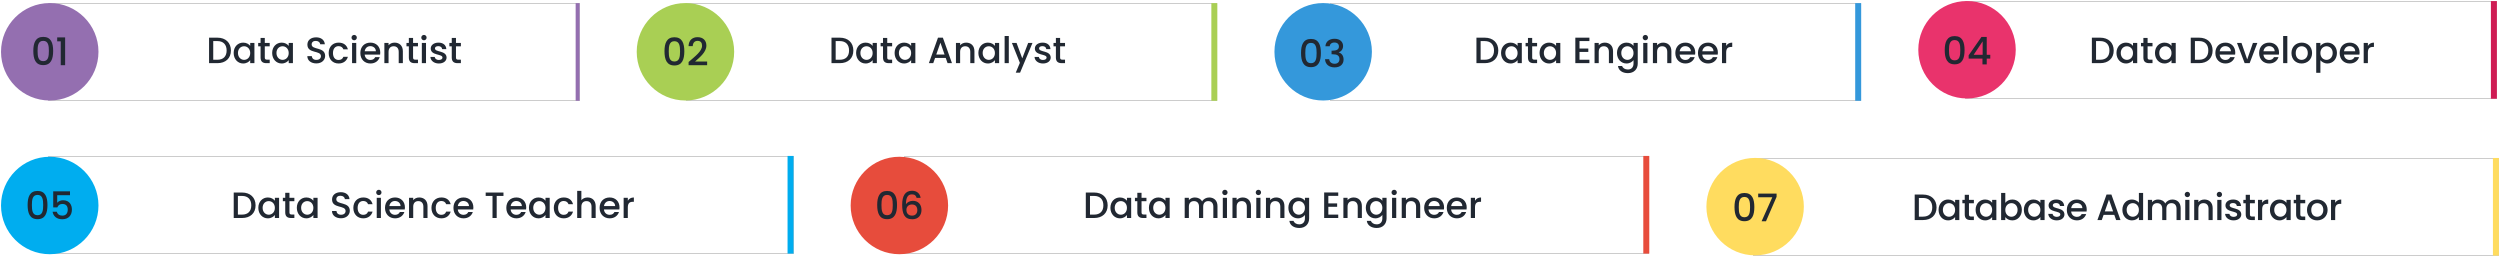 <svg width="1227" height="126" viewBox="0 0 1227 126" fill="none" xmlns="http://www.w3.org/2000/svg">
<g filter="url(#filter0_d_925_6297)">
<rect x="24" y="2" width="260" height="47" fill="white" shape-rendering="crispEdges"/>
<rect x="23.766" y="1.766" width="260.468" height="47.468" stroke="black" stroke-opacity="0.2" stroke-width="0.468" shape-rendering="crispEdges"/>
</g>
<path d="M106.691 18.49H102.605V31H106.691C110.705 31 113.333 28.642 113.333 24.79C113.333 20.92 110.705 18.49 106.691 18.49ZM104.657 29.326V20.164H106.691C109.643 20.164 111.227 21.928 111.227 24.79C111.227 27.634 109.643 29.326 106.691 29.326H104.657ZM114.683 25.996C114.683 29.056 116.753 31.162 119.327 31.162C120.983 31.162 122.171 30.37 122.801 29.524V31H124.871V21.082H122.801V22.522C122.189 21.712 121.037 20.92 119.363 20.92C116.753 20.92 114.683 22.936 114.683 25.996ZM122.801 26.032C122.801 28.174 121.343 29.38 119.795 29.38C118.265 29.38 116.789 28.138 116.789 25.996C116.789 23.854 118.265 22.702 119.795 22.702C121.343 22.702 122.801 23.908 122.801 26.032ZM127.89 28.246C127.89 30.262 128.988 31 130.752 31H132.372V29.29H131.112C130.248 29.29 129.96 28.984 129.96 28.246V22.756H132.372V21.082H129.96V18.616H127.89V21.082H126.72V22.756H127.89V28.246ZM133.579 25.996C133.579 29.056 135.649 31.162 138.223 31.162C139.879 31.162 141.067 30.37 141.697 29.524V31H143.767V21.082H141.697V22.522C141.085 21.712 139.933 20.92 138.259 20.92C135.649 20.92 133.579 22.936 133.579 25.996ZM141.697 26.032C141.697 28.174 140.239 29.38 138.691 29.38C137.161 29.38 135.685 28.138 135.685 25.996C135.685 23.854 137.161 22.702 138.691 22.702C140.239 22.702 141.697 23.908 141.697 26.032ZM159.58 27.454C159.58 22.882 152.956 24.646 152.956 21.82C152.956 20.614 153.874 20.038 155.062 20.074C156.358 20.11 157.096 20.884 157.168 21.73H159.436C159.256 19.588 157.564 18.328 155.17 18.328C152.614 18.328 150.868 19.696 150.868 21.892C150.868 26.5 157.51 24.538 157.51 27.562C157.51 28.624 156.7 29.398 155.26 29.398C153.838 29.398 153.118 28.57 153.028 27.544H150.832C150.832 29.758 152.758 31.126 155.26 31.126C158.05 31.126 159.58 29.326 159.58 27.454ZM161.317 26.032C161.317 29.146 163.333 31.162 166.177 31.162C168.607 31.162 170.191 29.812 170.749 27.868H168.535C168.157 28.894 167.401 29.434 166.177 29.434C164.521 29.434 163.423 28.21 163.423 26.032C163.423 23.872 164.521 22.648 166.177 22.648C167.401 22.648 168.193 23.26 168.535 24.214H170.749C170.191 22.126 168.607 20.92 166.177 20.92C163.333 20.92 161.317 22.936 161.317 26.032ZM172.794 31H174.846V21.082H172.794V31ZM173.838 19.768C174.558 19.768 175.134 19.192 175.134 18.454C175.134 17.716 174.558 17.14 173.838 17.14C173.1 17.14 172.524 17.716 172.524 18.454C172.524 19.192 173.1 19.768 173.838 19.768ZM181.716 22.648C183.246 22.648 184.452 23.62 184.488 25.15H178.998C179.214 23.584 180.33 22.648 181.716 22.648ZM186.36 28.048H184.146C183.768 28.822 183.066 29.434 181.806 29.434C180.294 29.434 179.124 28.444 178.98 26.806H186.558C186.612 26.464 186.63 26.14 186.63 25.798C186.63 22.882 184.632 20.92 181.806 20.92C178.872 20.92 176.856 22.918 176.856 26.032C176.856 29.146 178.962 31.162 181.806 31.162C184.236 31.162 185.802 29.776 186.36 28.048ZM195.688 31H197.722V25.15C197.722 22.378 195.976 20.92 193.654 20.92C192.466 20.92 191.368 21.406 190.702 22.216V21.082H188.65V31H190.702V25.456C190.702 23.638 191.692 22.702 193.204 22.702C194.698 22.702 195.688 23.638 195.688 25.456V31ZM200.663 28.246C200.663 30.262 201.761 31 203.525 31H205.145V29.29H203.885C203.021 29.29 202.733 28.984 202.733 28.246V22.756H205.145V21.082H202.733V18.616H200.663V21.082H199.493V22.756H200.663V28.246ZM207.037 31H209.089V21.082H207.037V31ZM208.081 19.768C208.801 19.768 209.377 19.192 209.377 18.454C209.377 17.716 208.801 17.14 208.081 17.14C207.343 17.14 206.767 17.716 206.767 18.454C206.767 19.192 207.343 19.768 208.081 19.768ZM219.181 28.228C219.073 24.646 213.475 25.762 213.475 23.764C213.475 23.098 214.051 22.648 215.149 22.648C216.265 22.648 216.931 23.242 217.003 24.106H219.055C218.947 22.126 217.471 20.92 215.221 20.92C212.881 20.92 211.405 22.198 211.405 23.782C211.405 27.418 217.165 26.302 217.165 28.246C217.165 28.93 216.535 29.434 215.347 29.434C214.213 29.434 213.439 28.768 213.367 27.958H211.243C211.333 29.758 213.007 31.162 215.383 31.162C217.723 31.162 219.181 29.902 219.181 28.228ZM221.722 28.246C221.722 30.262 222.82 31 224.584 31H226.204V29.29H224.944C224.08 29.29 223.792 28.984 223.792 28.246V22.756H226.204V21.082H223.792V18.616H221.722V21.082H220.552V22.756H221.722V28.246Z" fill="#212832"/>
<path d="M284 2H283V49H284V2Z" fill="#946FB0" stroke="#946FB0" stroke-width="0.937"/>
<circle cx="24.415" cy="25.415" r="23.415" fill="#946FB0" stroke="#946FB0"/>
<path d="M16.349 24.994C16.349 28.965 17.398 31.962 21.22 31.962C25.041 31.962 26.09 28.965 26.09 24.994C26.09 21.098 25.041 18.101 21.22 18.101C17.398 18.101 16.349 21.098 16.349 24.994ZM23.992 24.994C23.992 27.673 23.711 30.014 21.22 30.014C18.728 30.014 18.447 27.673 18.447 24.994C18.447 22.447 18.728 20.049 21.22 20.049C23.711 20.049 23.992 22.447 23.992 24.994ZM29.811 32H31.965V18.344H28.069V20.293H29.811V32Z" fill="#212832"/>
<g filter="url(#filter1_d_925_6297)">
<rect x="965" y="1" width="260" height="47" fill="white" shape-rendering="crispEdges"/>
<rect x="964.766" y="0.766" width="260.468" height="47.468" stroke="black" stroke-opacity="0.2" stroke-width="0.468" shape-rendering="crispEdges"/>
</g>
<path d="M1030.77 18.49H1026.69V31H1030.77C1034.79 31 1037.41 28.642 1037.41 24.79C1037.41 20.92 1034.79 18.49 1030.77 18.49ZM1028.74 29.326V20.164H1030.77C1033.72 20.164 1035.31 21.928 1035.31 24.79C1035.31 27.634 1033.72 29.326 1030.77 29.326H1028.74ZM1038.76 25.996C1038.76 29.056 1040.83 31.162 1043.41 31.162C1045.06 31.162 1046.25 30.37 1046.88 29.524V31H1048.95V21.082H1046.88V22.522C1046.27 21.712 1045.12 20.92 1043.44 20.92C1040.83 20.92 1038.76 22.936 1038.76 25.996ZM1046.88 26.032C1046.88 28.174 1045.42 29.38 1043.88 29.38C1042.35 29.38 1040.87 28.138 1040.87 25.996C1040.87 23.854 1042.35 22.702 1043.88 22.702C1045.42 22.702 1046.88 23.908 1046.88 26.032ZM1051.97 28.246C1051.97 30.262 1053.07 31 1054.83 31H1056.45V29.29H1055.19C1054.33 29.29 1054.04 28.984 1054.04 28.246V22.756H1056.45V21.082H1054.04V18.616H1051.97V21.082H1050.8V22.756H1051.97V28.246ZM1057.66 25.996C1057.66 29.056 1059.73 31.162 1062.31 31.162C1063.96 31.162 1065.15 30.37 1065.78 29.524V31H1067.85V21.082H1065.78V22.522C1065.17 21.712 1064.02 20.92 1062.34 20.92C1059.73 20.92 1057.66 22.936 1057.66 25.996ZM1065.78 26.032C1065.78 28.174 1064.32 29.38 1062.77 29.38C1061.24 29.38 1059.77 28.138 1059.77 25.996C1059.77 23.854 1061.24 22.702 1062.77 22.702C1064.32 22.702 1065.78 23.908 1065.78 26.032ZM1079.31 18.49H1075.22V31H1079.31C1083.32 31 1085.95 28.642 1085.95 24.79C1085.95 20.92 1083.32 18.49 1079.31 18.49ZM1077.27 29.326V20.164H1079.31C1082.26 20.164 1083.84 21.928 1083.84 24.79C1083.84 27.634 1082.26 29.326 1079.31 29.326H1077.27ZM1092.16 22.648C1093.69 22.648 1094.89 23.62 1094.93 25.15H1089.44C1089.66 23.584 1090.77 22.648 1092.16 22.648ZM1096.8 28.048H1094.59C1094.21 28.822 1093.51 29.434 1092.25 29.434C1090.74 29.434 1089.57 28.444 1089.42 26.806H1097C1097.05 26.464 1097.07 26.14 1097.07 25.798C1097.07 22.882 1095.07 20.92 1092.25 20.92C1089.31 20.92 1087.3 22.918 1087.3 26.032C1087.3 29.146 1089.4 31.162 1092.25 31.162C1094.68 31.162 1096.24 29.776 1096.8 28.048ZM1097.92 21.082L1101.68 31H1104.13L1107.91 21.082H1105.73L1102.93 29.164L1100.12 21.082H1097.92ZM1113.64 22.648C1115.17 22.648 1116.37 23.62 1116.41 25.15H1110.92C1111.14 23.584 1112.25 22.648 1113.64 22.648ZM1118.28 28.048H1116.07C1115.69 28.822 1114.99 29.434 1113.73 29.434C1112.22 29.434 1111.05 28.444 1110.9 26.806H1118.48C1118.53 26.464 1118.55 26.14 1118.55 25.798C1118.55 22.882 1116.55 20.92 1113.73 20.92C1110.79 20.92 1108.78 22.918 1108.78 26.032C1108.78 29.146 1110.88 31.162 1113.73 31.162C1116.16 31.162 1117.72 29.776 1118.28 28.048ZM1120.57 31H1122.62V17.68H1120.57V31ZM1134.77 26.032C1134.77 22.918 1132.54 20.92 1129.71 20.92C1126.88 20.92 1124.65 22.918 1124.65 26.032C1124.65 29.146 1126.79 31.162 1129.62 31.162C1132.46 31.162 1134.77 29.146 1134.77 26.032ZM1126.74 26.032C1126.74 23.782 1128.13 22.702 1129.67 22.702C1131.2 22.702 1132.66 23.782 1132.66 26.032C1132.66 28.282 1131.15 29.38 1129.62 29.38C1128.07 29.38 1126.74 28.282 1126.74 26.032ZM1138.85 22.54V21.082H1136.8V35.716H1138.85V29.56C1139.5 30.334 1140.67 31.162 1142.3 31.162C1144.91 31.162 1146.97 29.056 1146.97 25.996C1146.97 22.936 1144.91 20.92 1142.3 20.92C1140.68 20.92 1139.48 21.712 1138.85 22.54ZM1144.88 25.996C1144.88 28.138 1143.4 29.38 1141.85 29.38C1140.32 29.38 1138.85 28.174 1138.85 26.032C1138.85 23.908 1140.32 22.702 1141.85 22.702C1143.4 22.702 1144.88 23.854 1144.88 25.996ZM1153.17 22.648C1154.7 22.648 1155.91 23.62 1155.94 25.15H1150.45C1150.67 23.584 1151.79 22.648 1153.17 22.648ZM1157.82 28.048H1155.6C1155.22 28.822 1154.52 29.434 1153.26 29.434C1151.75 29.434 1150.58 28.444 1150.44 26.806H1158.01C1158.07 26.464 1158.09 26.14 1158.09 25.798C1158.09 22.882 1156.09 20.92 1153.26 20.92C1150.33 20.92 1148.31 22.918 1148.31 26.032C1148.31 29.146 1150.42 31.162 1153.26 31.162C1155.69 31.162 1157.26 29.776 1157.82 28.048ZM1162.16 25.78C1162.16 23.674 1163.09 23.044 1164.6 23.044H1165.13V20.92C1163.72 20.92 1162.73 21.532 1162.16 22.522V21.082H1160.1V31H1162.16V25.78Z" fill="#212832"/>
<path d="M1225 1H1223V48H1225V1Z" fill="#CF1C54" stroke="#CF1C54" stroke-width="0.937"/>
<circle cx="965.415" cy="24.415" r="23.415" fill="#E9336C" stroke="#E9336C"/>
<path d="M954.47 24.605C954.47 28.577 955.519 31.574 959.34 31.574C963.162 31.574 964.211 28.577 964.211 24.605C964.211 20.709 963.162 17.712 959.34 17.712C955.519 17.712 954.47 20.709 954.47 24.605ZM962.113 24.605C962.113 27.284 961.832 29.626 959.34 29.626C956.849 29.626 956.568 27.284 956.568 24.605C956.568 22.058 956.849 19.66 959.34 19.66C961.832 19.66 962.113 22.058 962.113 24.605ZM972.989 31.611H975.087V28.764H976.829V26.91H975.087V18.124H972.502L966.208 27.153V28.764H972.989V31.611ZM968.662 26.91L973.083 20.297V26.91H968.662Z" fill="#212832"/>
<g filter="url(#filter2_d_925_6297)">
<rect x="861" y="78" width="365" height="47" fill="white" shape-rendering="crispEdges"/>
<rect x="860.766" y="77.766" width="365.468" height="47.468" stroke="black" stroke-opacity="0.2" stroke-width="0.468" shape-rendering="crispEdges"/>
</g>
<path d="M943.819 95.49H939.733V108H943.819C947.833 108 950.461 105.642 950.461 101.79C950.461 97.92 947.833 95.49 943.819 95.49ZM941.785 106.326V97.164H943.819C946.771 97.164 948.355 98.928 948.355 101.79C948.355 104.634 946.771 106.326 943.819 106.326H941.785ZM951.45 102.996C951.45 106.056 953.52 108.162 956.094 108.162C957.75 108.162 958.938 107.37 959.568 106.524V108H961.638V98.082H959.568V99.522C958.956 98.712 957.804 97.92 956.13 97.92C953.52 97.92 951.45 99.936 951.45 102.996ZM959.568 103.032C959.568 105.174 958.11 106.38 956.562 106.38C955.032 106.38 953.556 105.138 953.556 102.996C953.556 100.854 955.032 99.702 956.562 99.702C958.11 99.702 959.568 100.908 959.568 103.032ZM964.297 105.246C964.297 107.262 965.395 108 967.159 108H968.779V106.29H967.519C966.655 106.29 966.367 105.984 966.367 105.246V99.756H968.779V98.082H966.367V95.616H964.297V98.082H963.127V99.756H964.297V105.246ZM969.627 102.996C969.627 106.056 971.697 108.162 974.271 108.162C975.927 108.162 977.115 107.37 977.745 106.524V108H979.815V98.082H977.745V99.522C977.133 98.712 975.981 97.92 974.307 97.92C971.697 97.92 969.627 99.936 969.627 102.996ZM977.745 103.032C977.745 105.174 976.287 106.38 974.739 106.38C973.209 106.38 971.733 105.138 971.733 102.996C971.733 100.854 973.209 99.702 974.739 99.702C976.287 99.702 977.745 100.908 977.745 103.032ZM984.202 99.558V94.68H982.15V108H984.202V106.56C984.85 107.424 986.02 108.162 987.658 108.162C990.268 108.162 992.32 106.056 992.32 102.996C992.32 99.936 990.286 97.92 987.658 97.92C986.092 97.92 984.85 98.658 984.202 99.558ZM990.232 102.996C990.232 105.138 988.756 106.38 987.208 106.38C985.678 106.38 984.202 105.174 984.202 103.032C984.202 100.908 985.678 99.702 987.208 99.702C988.756 99.702 990.232 100.854 990.232 102.996ZM993.305 102.996C993.305 106.056 995.375 108.162 997.949 108.162C999.605 108.162 1000.79 107.37 1001.42 106.524V108H1003.49V98.082H1001.42V99.522C1000.81 98.712 999.659 97.92 997.985 97.92C995.375 97.92 993.305 99.936 993.305 102.996ZM1001.42 103.032C1001.42 105.174 999.965 106.38 998.417 106.38C996.887 106.38 995.411 105.138 995.411 102.996C995.411 100.854 996.887 99.702 998.417 99.702C999.965 99.702 1001.42 100.908 1001.42 103.032ZM1013.23 105.228C1013.12 101.646 1007.52 102.762 1007.52 100.764C1007.52 100.098 1008.1 99.648 1009.19 99.648C1010.31 99.648 1010.98 100.242 1011.05 101.106H1013.1C1012.99 99.126 1011.52 97.92 1009.27 97.92C1006.93 97.92 1005.45 99.198 1005.45 100.782C1005.45 104.418 1011.21 103.302 1011.21 105.246C1011.21 105.93 1010.58 106.434 1009.39 106.434C1008.26 106.434 1007.48 105.768 1007.41 104.958H1005.29C1005.38 106.758 1007.05 108.162 1009.43 108.162C1011.77 108.162 1013.23 106.902 1013.23 105.228ZM1019.26 99.648C1020.79 99.648 1022 100.62 1022.03 102.15H1016.54C1016.76 100.584 1017.87 99.648 1019.26 99.648ZM1023.9 105.048H1021.69C1021.31 105.822 1020.61 106.434 1019.35 106.434C1017.84 106.434 1016.67 105.444 1016.52 103.806H1024.1C1024.16 103.464 1024.17 103.14 1024.17 102.798C1024.17 99.882 1022.18 97.92 1019.35 97.92C1016.42 97.92 1014.4 99.918 1014.4 103.032C1014.4 106.146 1016.51 108.162 1019.35 108.162C1021.78 108.162 1023.35 106.776 1023.9 105.048ZM1038.59 108H1040.75L1036.27 95.472H1033.89L1029.41 108H1031.55L1032.45 105.444H1037.69L1038.59 108ZM1037.11 103.77H1033.03L1035.08 97.956L1037.11 103.77ZM1041.66 102.996C1041.66 106.056 1043.73 108.162 1046.34 108.162C1047.96 108.162 1049.14 107.406 1049.77 106.506V108H1051.84V94.68H1049.77V99.468C1049.02 98.532 1047.65 97.92 1046.35 97.92C1043.73 97.92 1041.66 99.936 1041.66 102.996ZM1049.77 103.032C1049.77 105.174 1048.32 106.38 1046.77 106.38C1045.24 106.38 1043.76 105.138 1043.76 102.996C1043.76 100.854 1045.24 99.702 1046.77 99.702C1048.32 99.702 1049.77 100.908 1049.77 103.032ZM1068.24 108H1070.27V102.15C1070.27 99.378 1068.51 97.92 1066.18 97.92C1064.74 97.92 1063.34 98.676 1062.73 99.882C1062.04 98.586 1060.73 97.92 1059.16 97.92C1057.98 97.92 1056.9 98.406 1056.23 99.216V98.082H1054.18V108H1056.23V102.456C1056.23 100.638 1057.22 99.702 1058.73 99.702C1060.23 99.702 1061.22 100.638 1061.22 102.456V108H1063.25V102.456C1063.25 100.638 1064.24 99.702 1065.75 99.702C1067.25 99.702 1068.24 100.638 1068.24 102.456V108ZM1072.52 108H1074.57V98.082H1072.52V108ZM1073.57 96.768C1074.29 96.768 1074.86 96.192 1074.86 95.454C1074.86 94.716 1074.29 94.14 1073.57 94.14C1072.83 94.14 1072.25 94.716 1072.25 95.454C1072.25 96.192 1072.83 96.768 1073.57 96.768ZM1083.95 108H1085.98V102.15C1085.98 99.378 1084.23 97.92 1081.91 97.92C1080.72 97.92 1079.63 98.406 1078.96 99.216V98.082H1076.91V108H1078.96V102.456C1078.96 100.638 1079.95 99.702 1081.46 99.702C1082.96 99.702 1083.95 100.638 1083.95 102.456V108ZM1088.24 108H1090.29V98.082H1088.24V108ZM1089.28 96.768C1090 96.768 1090.58 96.192 1090.58 95.454C1090.58 94.716 1090 94.14 1089.28 94.14C1088.54 94.14 1087.97 94.716 1087.97 95.454C1087.97 96.192 1088.54 96.768 1089.28 96.768ZM1100.02 105.228C1099.91 101.646 1094.32 102.762 1094.32 100.764C1094.32 100.098 1094.89 99.648 1095.99 99.648C1097.11 99.648 1097.77 100.242 1097.84 101.106H1099.9C1099.79 99.126 1098.31 97.92 1096.06 97.92C1093.72 97.92 1092.25 99.198 1092.25 100.782C1092.25 104.418 1098.01 103.302 1098.01 105.246C1098.01 105.93 1097.38 106.434 1096.19 106.434C1095.05 106.434 1094.28 105.768 1094.21 104.958H1092.08C1092.17 106.758 1093.85 108.162 1096.22 108.162C1098.56 108.162 1100.02 106.902 1100.02 105.228ZM1102.2 105.246C1102.2 107.262 1103.3 108 1105.06 108H1106.68V106.29H1105.42C1104.56 106.29 1104.27 105.984 1104.27 105.246V99.756H1106.68V98.082H1104.27V95.616H1102.2V98.082H1101.03V99.756H1102.2V105.246ZM1110.27 102.78C1110.27 100.674 1111.2 100.044 1112.72 100.044H1113.24V97.92C1111.83 97.92 1110.84 98.532 1110.27 99.522V98.082H1108.22V108H1110.27V102.78ZM1114.08 102.996C1114.08 106.056 1116.15 108.162 1118.72 108.162C1120.38 108.162 1121.57 107.37 1122.2 106.524V108H1124.27V98.082H1122.2V99.522C1121.59 98.712 1120.43 97.92 1118.76 97.92C1116.15 97.92 1114.08 99.936 1114.08 102.996ZM1122.2 103.032C1122.2 105.174 1120.74 106.38 1119.19 106.38C1117.66 106.38 1116.19 105.138 1116.19 102.996C1116.19 100.854 1117.66 99.702 1119.19 99.702C1120.74 99.702 1122.2 100.908 1122.2 103.032ZM1126.93 105.246C1126.93 107.262 1128.03 108 1129.79 108H1131.41V106.29H1130.15C1129.29 106.29 1129 105.984 1129 105.246V99.756H1131.41V98.082H1129V95.616H1126.93V98.082H1125.76V99.756H1126.93V105.246ZM1142.39 103.032C1142.39 99.918 1140.16 97.92 1137.33 97.92C1134.51 97.92 1132.27 99.918 1132.27 103.032C1132.27 106.146 1134.42 108.162 1137.24 108.162C1140.09 108.162 1142.39 106.146 1142.39 103.032ZM1134.36 103.032C1134.36 100.782 1135.75 99.702 1137.3 99.702C1138.83 99.702 1140.28 100.782 1140.28 103.032C1140.28 105.282 1138.77 106.38 1137.24 106.38C1135.69 106.38 1134.36 105.282 1134.36 103.032ZM1146.11 102.78C1146.11 100.674 1147.05 100.044 1148.56 100.044H1149.08V97.92C1147.68 97.92 1146.69 98.532 1146.11 99.522V98.082H1144.06V108H1146.11V102.78Z" fill="#212832"/>
<path d="M1226 78H1224V125H1226V78Z" fill="#FFDC5F" stroke="#FFDC5F" stroke-width="0.937"/>
<circle cx="861.415" cy="101.415" r="23.415" fill="#FFDC5F" stroke="#FFDC5F"/>
<path d="M851.293 101.606C851.293 105.577 852.342 108.574 856.163 108.574C859.985 108.574 861.034 105.577 861.034 101.606C861.034 97.709 859.985 94.712 856.163 94.712C852.342 94.712 851.293 97.709 851.293 101.606ZM858.936 101.606C858.936 104.284 858.655 106.626 856.163 106.626C853.672 106.626 853.391 104.284 853.391 101.606C853.391 99.058 853.672 96.66 856.163 96.66C858.655 96.66 858.936 99.058 858.936 101.606ZM862.919 95.012V96.829H869.85L864.586 108.611H866.74L871.948 96.604V95.012H862.919Z" fill="#212832"/>
<g filter="url(#filter3_d_925_6297)">
<rect x="24" y="77" width="365" height="47" fill="white" shape-rendering="crispEdges"/>
<rect x="23.766" y="76.766" width="365.468" height="47.468" stroke="black" stroke-opacity="0.2" stroke-width="0.468" shape-rendering="crispEdges"/>
</g>
<path d="M118.795 94.49H114.709V107H118.795C122.809 107 125.437 104.642 125.437 100.79C125.437 96.92 122.809 94.49 118.795 94.49ZM116.761 105.326V96.164H118.795C121.747 96.164 123.331 97.928 123.331 100.79C123.331 103.634 121.747 105.326 118.795 105.326H116.761ZM126.787 101.996C126.787 105.056 128.857 107.162 131.431 107.162C133.087 107.162 134.275 106.37 134.905 105.524V107H136.975V97.082H134.905V98.522C134.293 97.712 133.141 96.92 131.467 96.92C128.857 96.92 126.787 98.936 126.787 101.996ZM134.905 102.032C134.905 104.174 133.447 105.38 131.899 105.38C130.369 105.38 128.893 104.138 128.893 101.996C128.893 99.854 130.369 98.702 131.899 98.702C133.447 98.702 134.905 99.908 134.905 102.032ZM139.994 104.246C139.994 106.262 141.092 107 142.856 107H144.476V105.29H143.216C142.352 105.29 142.064 104.984 142.064 104.246V98.756H144.476V97.082H142.064V94.616H139.994V97.082H138.824V98.756H139.994V104.246ZM145.684 101.996C145.684 105.056 147.754 107.162 150.328 107.162C151.984 107.162 153.172 106.37 153.802 105.524V107H155.872V97.082H153.802V98.522C153.19 97.712 152.038 96.92 150.364 96.92C147.754 96.92 145.684 98.936 145.684 101.996ZM153.802 102.032C153.802 104.174 152.344 105.38 150.796 105.38C149.266 105.38 147.79 104.138 147.79 101.996C147.79 99.854 149.266 98.702 150.796 98.702C152.344 98.702 153.802 99.908 153.802 102.032ZM171.685 103.454C171.685 98.882 165.061 100.646 165.061 97.82C165.061 96.614 165.979 96.038 167.167 96.074C168.463 96.11 169.201 96.884 169.273 97.73H171.541C171.361 95.588 169.669 94.328 167.275 94.328C164.719 94.328 162.973 95.696 162.973 97.892C162.973 102.5 169.615 100.538 169.615 103.562C169.615 104.624 168.805 105.398 167.365 105.398C165.943 105.398 165.223 104.57 165.133 103.544H162.937C162.937 105.758 164.863 107.126 167.365 107.126C170.155 107.126 171.685 105.326 171.685 103.454ZM173.422 102.032C173.422 105.146 175.438 107.162 178.282 107.162C180.712 107.162 182.296 105.812 182.854 103.868H180.64C180.262 104.894 179.506 105.434 178.282 105.434C176.626 105.434 175.528 104.21 175.528 102.032C175.528 99.872 176.626 98.648 178.282 98.648C179.506 98.648 180.298 99.26 180.64 100.214H182.854C182.296 98.126 180.712 96.92 178.282 96.92C175.438 96.92 173.422 98.936 173.422 102.032ZM184.899 107H186.951V97.082H184.899V107ZM185.943 95.768C186.663 95.768 187.239 95.192 187.239 94.454C187.239 93.716 186.663 93.14 185.943 93.14C185.205 93.14 184.629 93.716 184.629 94.454C184.629 95.192 185.205 95.768 185.943 95.768ZM193.821 98.648C195.351 98.648 196.557 99.62 196.593 101.15H191.103C191.319 99.584 192.435 98.648 193.821 98.648ZM198.465 104.048H196.251C195.873 104.822 195.171 105.434 193.911 105.434C192.399 105.434 191.229 104.444 191.085 102.806H198.663C198.717 102.464 198.735 102.14 198.735 101.798C198.735 98.882 196.737 96.92 193.911 96.92C190.977 96.92 188.961 98.918 188.961 102.032C188.961 105.146 191.067 107.162 193.911 107.162C196.341 107.162 197.907 105.776 198.465 104.048ZM207.792 107H209.826V101.15C209.826 98.378 208.08 96.92 205.758 96.92C204.57 96.92 203.472 97.406 202.806 98.216V97.082H200.754V107H202.806V101.456C202.806 99.638 203.796 98.702 205.308 98.702C206.802 98.702 207.792 99.638 207.792 101.456V107ZM211.76 102.032C211.76 105.146 213.776 107.162 216.62 107.162C219.05 107.162 220.634 105.812 221.192 103.868H218.978C218.6 104.894 217.844 105.434 216.62 105.434C214.964 105.434 213.866 104.21 213.866 102.032C213.866 99.872 214.964 98.648 216.62 98.648C217.844 98.648 218.636 99.26 218.978 100.214H221.192C220.634 98.126 219.05 96.92 216.62 96.92C213.776 96.92 211.76 98.936 211.76 102.032ZM227.413 98.648C228.943 98.648 230.149 99.62 230.185 101.15H224.695C224.911 99.584 226.027 98.648 227.413 98.648ZM232.057 104.048H229.843C229.465 104.822 228.763 105.434 227.503 105.434C225.991 105.434 224.821 104.444 224.677 102.806H232.255C232.309 102.464 232.327 102.14 232.327 101.798C232.327 98.882 230.329 96.92 227.503 96.92C224.569 96.92 222.553 98.918 222.553 102.032C222.553 105.146 224.659 107.162 227.503 107.162C229.933 107.162 231.499 105.776 232.057 104.048ZM238.374 96.164H241.722V107H243.774V96.164H247.104V94.49H238.374V96.164ZM253.358 98.648C254.888 98.648 256.094 99.62 256.13 101.15H250.64C250.856 99.584 251.972 98.648 253.358 98.648ZM258.002 104.048H255.788C255.41 104.822 254.708 105.434 253.448 105.434C251.936 105.434 250.766 104.444 250.622 102.806H258.2C258.254 102.464 258.272 102.14 258.272 101.798C258.272 98.882 256.274 96.92 253.448 96.92C250.514 96.92 248.498 98.918 248.498 102.032C248.498 105.146 250.604 107.162 253.448 107.162C255.878 107.162 257.444 105.776 258.002 104.048ZM259.607 101.996C259.607 105.056 261.677 107.162 264.251 107.162C265.907 107.162 267.095 106.37 267.725 105.524V107H269.795V97.082H267.725V98.522C267.113 97.712 265.961 96.92 264.287 96.92C261.677 96.92 259.607 98.936 259.607 101.996ZM267.725 102.032C267.725 104.174 266.267 105.38 264.719 105.38C263.189 105.38 261.713 104.138 261.713 101.996C261.713 99.854 263.189 98.702 264.719 98.702C266.267 98.702 267.725 99.908 267.725 102.032ZM271.807 102.032C271.807 105.146 273.823 107.162 276.667 107.162C279.097 107.162 280.681 105.812 281.239 103.868H279.025C278.647 104.894 277.891 105.434 276.667 105.434C275.011 105.434 273.913 104.21 273.913 102.032C273.913 99.872 275.011 98.648 276.667 98.648C277.891 98.648 278.683 99.26 279.025 100.214H281.239C280.681 98.126 279.097 96.92 276.667 96.92C273.823 96.92 271.807 98.936 271.807 102.032ZM283.284 107H285.336V101.456C285.336 99.638 286.326 98.702 287.838 98.702C289.332 98.702 290.322 99.638 290.322 101.456V107H292.356V101.15C292.356 98.378 290.628 96.92 288.414 96.92C287.136 96.92 286.02 97.406 285.336 98.234V93.68H283.284V107ZM299.149 98.648C300.679 98.648 301.885 99.62 301.921 101.15H296.431C296.647 99.584 297.763 98.648 299.149 98.648ZM303.793 104.048H301.579C301.201 104.822 300.499 105.434 299.239 105.434C297.727 105.434 296.557 104.444 296.413 102.806H303.991C304.045 102.464 304.063 102.14 304.063 101.798C304.063 98.882 302.065 96.92 299.239 96.92C296.305 96.92 294.289 98.918 294.289 102.032C294.289 105.146 296.395 107.162 299.239 107.162C301.669 107.162 303.235 105.776 303.793 104.048ZM308.134 101.78C308.134 99.674 309.07 99.044 310.582 99.044H311.104V96.92C309.7 96.92 308.71 97.532 308.134 98.522V97.082H306.082V107H308.134V101.78Z" fill="#212832"/>
<path d="M389 77H387V124H389V77Z" fill="#00ADEF" stroke="#00ADEF" stroke-width="0.937"/>
<circle cx="24.415" cy="100.851" r="23.415" fill="#00ADEF" stroke="#00ADEF"/>
<path d="M13.552 100.606C13.552 104.577 14.601 107.574 18.422 107.574C22.244 107.574 23.293 104.577 23.293 100.606C23.293 96.709 22.244 93.712 18.422 93.712C14.601 93.712 13.552 96.709 13.552 100.606ZM21.195 100.606C21.195 103.284 20.914 105.626 18.422 105.626C15.931 105.626 15.65 103.284 15.65 100.606C15.65 98.058 15.931 95.66 18.422 95.66C20.914 95.66 21.195 98.058 21.195 100.606ZM26.114 93.918V101.804H28.137C28.493 100.793 29.336 100.1 30.591 100.1C32.371 100.1 33.251 101.111 33.251 102.891C33.251 104.577 32.427 105.832 30.591 105.832C29.149 105.832 28.175 105.082 27.894 103.921H25.815C26.133 106.057 27.763 107.611 30.573 107.611C33.738 107.611 35.293 105.551 35.293 102.835C35.293 100.774 34.263 98.283 30.91 98.283C29.692 98.283 28.587 98.845 28.081 99.519V95.791H34.356V93.918H26.114Z" fill="#212832"/>
<g filter="url(#filter4_d_925_6297)">
<rect x="444" y="77" width="365" height="47" fill="white" shape-rendering="crispEdges"/>
<rect x="443.766" y="76.766" width="365.468" height="47.468" stroke="black" stroke-opacity="0.2" stroke-width="0.468" shape-rendering="crispEdges"/>
</g>
<path d="M536.999 94.49H532.913V107H536.999C541.013 107 543.641 104.642 543.641 100.79C543.641 96.92 541.013 94.49 536.999 94.49ZM534.965 105.326V96.164H536.999C539.951 96.164 541.535 97.928 541.535 100.79C541.535 103.634 539.951 105.326 536.999 105.326H534.965ZM544.991 101.996C544.991 105.056 547.061 107.162 549.635 107.162C551.291 107.162 552.479 106.37 553.109 105.524V107H555.179V97.082H553.109V98.522C552.497 97.712 551.345 96.92 549.671 96.92C547.061 96.92 544.991 98.936 544.991 101.996ZM553.109 102.032C553.109 104.174 551.651 105.38 550.103 105.38C548.573 105.38 547.097 104.138 547.097 101.996C547.097 99.854 548.573 98.702 550.103 98.702C551.651 98.702 553.109 99.908 553.109 102.032ZM558.198 104.246C558.198 106.262 559.296 107 561.06 107H562.68V105.29H561.42C560.556 105.29 560.268 104.984 560.268 104.246V98.756H562.68V97.082H560.268V94.616H558.198V97.082H557.028V98.756H558.198V104.246ZM563.888 101.996C563.888 105.056 565.958 107.162 568.532 107.162C570.188 107.162 571.376 106.37 572.006 105.524V107H574.076V97.082H572.006V98.522C571.394 97.712 570.242 96.92 568.568 96.92C565.958 96.92 563.888 98.936 563.888 101.996ZM572.006 102.032C572.006 104.174 570.548 105.38 569 105.38C567.47 105.38 565.994 104.138 565.994 101.996C565.994 99.854 567.47 98.702 569 98.702C570.548 98.702 572.006 99.908 572.006 102.032ZM595.505 107H597.539V101.15C597.539 98.378 595.775 96.92 593.453 96.92C592.013 96.92 590.609 97.676 589.997 98.882C589.313 97.586 587.999 96.92 586.433 96.92C585.245 96.92 584.165 97.406 583.499 98.216V97.082H581.447V107H583.499V101.456C583.499 99.638 584.489 98.702 586.001 98.702C587.495 98.702 588.485 99.638 588.485 101.456V107H590.519V101.456C590.519 99.638 591.509 98.702 593.021 98.702C594.515 98.702 595.505 99.638 595.505 101.456V107ZM600.15 107H602.202V97.082H600.15V107ZM601.194 95.768C601.914 95.768 602.49 95.192 602.49 94.454C602.49 93.716 601.914 93.14 601.194 93.14C600.456 93.14 599.88 93.716 599.88 94.454C599.88 95.192 600.456 95.768 601.194 95.768ZM611.934 107H613.968V101.15C613.968 98.378 612.222 96.92 609.9 96.92C608.712 96.92 607.614 97.406 606.948 98.216V97.082H604.896V107H606.948V101.456C606.948 99.638 607.938 98.702 609.45 98.702C610.944 98.702 611.934 99.638 611.934 101.456V107ZM616.585 107H618.637V97.082H616.585V107ZM617.629 95.768C618.349 95.768 618.925 95.192 618.925 94.454C618.925 93.716 618.349 93.14 617.629 93.14C616.891 93.14 616.315 93.716 616.315 94.454C616.315 95.192 616.891 95.768 617.629 95.768ZM628.369 107H630.403V101.15C630.403 98.378 628.657 96.92 626.335 96.92C625.147 96.92 624.049 97.406 623.383 98.216V97.082H621.331V107H623.383V101.456C623.383 99.638 624.373 98.702 625.885 98.702C627.379 98.702 628.369 99.638 628.369 101.456V107ZM632.337 101.996C632.337 105.056 634.407 107.162 637.017 107.162C638.637 107.162 639.825 106.352 640.455 105.506V107.162C640.455 109.142 639.267 110.114 637.683 110.114C636.261 110.114 635.163 109.412 634.857 108.386H632.823C633.075 110.582 635.037 111.896 637.683 111.896C640.779 111.896 642.525 109.862 642.525 107.162V97.082H640.455V98.522C639.843 97.676 638.637 96.92 637.017 96.92C634.407 96.92 632.337 98.936 632.337 101.996ZM640.455 102.032C640.455 104.174 638.997 105.38 637.449 105.38C635.919 105.38 634.443 104.138 634.443 101.996C634.443 99.854 635.919 98.702 637.449 98.702C638.997 98.702 640.455 99.908 640.455 102.032ZM656.808 94.472H649.896V107H656.808V105.326H651.948V101.492H656.268V99.818H651.948V96.146H656.808V94.472ZM666.373 107H668.407V101.15C668.407 98.378 666.661 96.92 664.339 96.92C663.151 96.92 662.053 97.406 661.387 98.216V97.082H659.335V107H661.387V101.456C661.387 99.638 662.377 98.702 663.889 98.702C665.383 98.702 666.373 99.638 666.373 101.456V107ZM670.341 101.996C670.341 105.056 672.411 107.162 675.021 107.162C676.641 107.162 677.829 106.352 678.459 105.506V107.162C678.459 109.142 677.271 110.114 675.687 110.114C674.265 110.114 673.167 109.412 672.861 108.386H670.827C671.079 110.582 673.041 111.896 675.687 111.896C678.783 111.896 680.529 109.862 680.529 107.162V97.082H678.459V98.522C677.847 97.676 676.641 96.92 675.021 96.92C672.411 96.92 670.341 98.936 670.341 101.996ZM678.459 102.032C678.459 104.174 677.001 105.38 675.453 105.38C673.923 105.38 672.447 104.138 672.447 101.996C672.447 99.854 673.923 98.702 675.453 98.702C677.001 98.702 678.459 99.908 678.459 102.032ZM683.224 107H685.276V97.082H683.224V107ZM684.268 95.768C684.988 95.768 685.564 95.192 685.564 94.454C685.564 93.716 684.988 93.14 684.268 93.14C683.53 93.14 682.954 93.716 682.954 94.454C682.954 95.192 683.53 95.768 684.268 95.768ZM695.008 107H697.042V101.15C697.042 98.378 695.296 96.92 692.974 96.92C691.786 96.92 690.688 97.406 690.022 98.216V97.082H687.97V107H690.022V101.456C690.022 99.638 691.012 98.702 692.524 98.702C694.018 98.702 695.008 99.638 695.008 101.456V107ZM703.836 98.648C705.366 98.648 706.572 99.62 706.608 101.15H701.118C701.334 99.584 702.45 98.648 703.836 98.648ZM708.48 104.048H706.266C705.888 104.822 705.186 105.434 703.926 105.434C702.414 105.434 701.244 104.444 701.1 102.806H708.678C708.732 102.464 708.75 102.14 708.75 101.798C708.75 98.882 706.752 96.92 703.926 96.92C700.992 96.92 698.976 98.918 698.976 102.032C698.976 105.146 701.082 107.162 703.926 107.162C706.356 107.162 707.922 105.776 708.48 104.048ZM714.945 98.648C716.475 98.648 717.681 99.62 717.717 101.15H712.227C712.443 99.584 713.559 98.648 714.945 98.648ZM719.589 104.048H717.375C716.997 104.822 716.295 105.434 715.035 105.434C713.523 105.434 712.353 104.444 712.209 102.806H719.787C719.841 102.464 719.859 102.14 719.859 101.798C719.859 98.882 717.861 96.92 715.035 96.92C712.101 96.92 710.085 98.918 710.085 102.032C710.085 105.146 712.191 107.162 715.035 107.162C717.465 107.162 719.031 105.776 719.589 104.048ZM723.93 101.78C723.93 99.674 724.866 99.044 726.378 99.044H726.9V96.92C725.496 96.92 724.506 97.532 723.93 98.522V97.082H721.878V107H723.93V101.78Z" fill="#212832"/>
<path d="M809 77H807V124H809V77Z" fill="#E74C3C" stroke="#E74C3C" stroke-width="0.937"/>
<circle cx="441.415" cy="100.851" r="23.415" fill="#E74C3C" stroke="#E74C3C"/>
<path d="M430.525 100.606C430.525 104.577 431.574 107.574 435.395 107.574C439.216 107.574 440.265 104.577 440.265 100.606C440.265 96.709 439.216 93.712 435.395 93.712C431.574 93.712 430.525 96.709 430.525 100.606ZM438.167 100.606C438.167 103.284 437.886 105.626 435.395 105.626C432.904 105.626 432.623 103.284 432.623 100.606C432.623 98.058 432.904 95.66 435.395 95.66C437.886 95.66 438.167 98.058 438.167 100.606ZM451.835 97.121C451.61 95.304 450.28 93.618 447.62 93.618C444.211 93.618 442.787 96.204 442.787 100.474C442.787 104.82 443.818 107.611 447.789 107.611C450.711 107.611 452.266 105.644 452.266 103.059C452.266 100.212 450.524 98.564 448.07 98.564C446.646 98.564 445.297 99.163 444.623 100.287C444.679 96.709 445.672 95.398 447.601 95.398C448.95 95.398 449.606 96.016 449.868 97.121H451.835ZM447.601 100.362C449.4 100.362 450.224 101.523 450.224 103.153C450.224 104.764 449.25 105.832 447.676 105.832C445.859 105.832 444.867 104.708 444.867 103.022C444.867 101.205 446.196 100.362 447.601 100.362Z" fill="#212832"/>
<g filter="url(#filter5_d_925_6297)">
<rect x="337" y="2" width="260" height="47" fill="white" shape-rendering="crispEdges"/>
<rect x="336.766" y="1.766" width="260.468" height="47.468" stroke="black" stroke-opacity="0.2" stroke-width="0.468" shape-rendering="crispEdges"/>
</g>
<path d="M597 2H595V49H597V2Z" fill="#A9CF54" stroke="#A9CF54" stroke-width="0.937"/>
<path d="M412.182 18.49H408.096V31H412.182C416.196 31 418.824 28.642 418.824 24.79C418.824 20.92 416.196 18.49 412.182 18.49ZM410.148 29.326V20.164H412.182C415.134 20.164 416.718 21.928 416.718 24.79C416.718 27.634 415.134 29.326 412.182 29.326H410.148ZM420.174 25.996C420.174 29.056 422.244 31.162 424.818 31.162C426.474 31.162 427.662 30.37 428.292 29.524V31H430.362V21.082H428.292V22.522C427.68 21.712 426.528 20.92 424.854 20.92C422.244 20.92 420.174 22.936 420.174 25.996ZM428.292 26.032C428.292 28.174 426.834 29.38 425.286 29.38C423.756 29.38 422.28 28.138 422.28 25.996C422.28 23.854 423.756 22.702 425.286 22.702C426.834 22.702 428.292 23.908 428.292 26.032ZM433.381 28.246C433.381 30.262 434.479 31 436.243 31H437.863V29.29H436.603C435.739 29.29 435.451 28.984 435.451 28.246V22.756H437.863V21.082H435.451V18.616H433.381V21.082H432.211V22.756H433.381V28.246ZM439.07 25.996C439.07 29.056 441.14 31.162 443.714 31.162C445.37 31.162 446.558 30.37 447.188 29.524V31H449.258V21.082H447.188V22.522C446.576 21.712 445.424 20.92 443.75 20.92C441.14 20.92 439.07 22.936 439.07 25.996ZM447.188 26.032C447.188 28.174 445.73 29.38 444.182 29.38C442.652 29.38 441.176 28.138 441.176 25.996C441.176 23.854 442.652 22.702 444.182 22.702C445.73 22.702 447.188 23.908 447.188 26.032ZM465.071 31H467.231L462.749 18.472H460.373L455.891 31H458.033L458.933 28.444H464.171L465.071 31ZM463.595 26.77H459.509L461.561 20.956L463.595 26.77ZM476.218 31H478.252V25.15C478.252 22.378 476.506 20.92 474.184 20.92C472.996 20.92 471.898 21.406 471.232 22.216V21.082H469.18V31H471.232V25.456C471.232 23.638 472.222 22.702 473.734 22.702C475.228 22.702 476.218 23.638 476.218 25.456V31ZM480.186 25.996C480.186 29.056 482.256 31.162 484.83 31.162C486.486 31.162 487.674 30.37 488.304 29.524V31H490.374V21.082H488.304V22.522C487.692 21.712 486.54 20.92 484.866 20.92C482.256 20.92 480.186 22.936 480.186 25.996ZM488.304 26.032C488.304 28.174 486.846 29.38 485.298 29.38C483.768 29.38 482.292 28.138 482.292 25.996C482.292 23.854 483.768 22.702 485.298 22.702C486.846 22.702 488.304 23.908 488.304 26.032ZM493.069 31H495.121V17.68H493.069V31ZM501.721 28.642L498.931 21.082H496.645L500.551 30.838L498.535 35.662H500.659L506.743 21.082H504.619L501.721 28.642ZM515.689 28.228C515.581 24.646 509.983 25.762 509.983 23.764C509.983 23.098 510.559 22.648 511.657 22.648C512.773 22.648 513.439 23.242 513.511 24.106H515.563C515.455 22.126 513.979 20.92 511.729 20.92C509.389 20.92 507.913 22.198 507.913 23.782C507.913 27.418 513.673 26.302 513.673 28.246C513.673 28.93 513.043 29.434 511.855 29.434C510.721 29.434 509.947 28.768 509.875 27.958H507.751C507.841 29.758 509.515 31.162 511.891 31.162C514.231 31.162 515.689 29.902 515.689 28.228ZM518.231 28.246C518.231 30.262 519.329 31 521.093 31H522.713V29.29H521.453C520.589 29.29 520.301 28.984 520.301 28.246V22.756H522.713V21.082H520.301V18.616H518.231V21.082H517.061V22.756H518.231V28.246Z" fill="#212832"/>
<circle cx="336.415" cy="25.415" r="23.415" fill="#A9CF54" stroke="#A9CF54"/>
<path d="M326.128 25.17C326.128 29.141 327.177 32.138 330.999 32.138C334.82 32.138 335.869 29.141 335.869 25.17C335.869 21.274 334.82 18.277 330.999 18.277C327.177 18.277 326.128 21.274 326.128 25.17ZM333.771 25.17C333.771 27.849 333.49 30.19 330.999 30.19C328.507 30.19 328.226 27.849 328.226 25.17C328.226 22.622 328.507 20.225 330.999 20.225C333.49 20.225 333.771 22.622 333.771 25.17ZM337.96 31.988H347.064V30.209H341.126C343.317 28.205 346.689 25.676 346.689 22.36C346.689 19.906 345.116 18.239 342.343 18.239C339.927 18.239 338.016 19.681 337.941 22.641H340.002C340.058 21.105 340.864 20.056 342.362 20.056C343.954 20.056 344.573 21.03 344.573 22.454C344.573 25.133 341.182 27.605 337.96 30.434V31.988Z" fill="#212832"/>
<g filter="url(#filter6_d_925_6297)">
<rect x="653" y="2" width="260" height="47" fill="white" shape-rendering="crispEdges"/>
<rect x="652.766" y="1.766" width="260.468" height="47.468" stroke="black" stroke-opacity="0.2" stroke-width="0.468" shape-rendering="crispEdges"/>
</g>
<path d="M913 2H911V49H913V2Z" fill="#3498DB" stroke="#3498DB" stroke-width="0.937"/>
<path d="M728.724 18.49H724.638V31H728.724C732.738 31 735.366 28.642 735.366 24.79C735.366 20.92 732.738 18.49 728.724 18.49ZM726.69 29.326V20.164H728.724C731.676 20.164 733.26 21.928 733.26 24.79C733.26 27.634 731.676 29.326 728.724 29.326H726.69ZM736.716 25.996C736.716 29.056 738.786 31.162 741.36 31.162C743.016 31.162 744.204 30.37 744.834 29.524V31H746.904V21.082H744.834V22.522C744.222 21.712 743.07 20.92 741.396 20.92C738.786 20.92 736.716 22.936 736.716 25.996ZM744.834 26.032C744.834 28.174 743.376 29.38 741.828 29.38C740.298 29.38 738.822 28.138 738.822 25.996C738.822 23.854 740.298 22.702 741.828 22.702C743.376 22.702 744.834 23.908 744.834 26.032ZM749.923 28.246C749.923 30.262 751.021 31 752.785 31H754.405V29.29H753.145C752.281 29.29 751.993 28.984 751.993 28.246V22.756H754.405V21.082H751.993V18.616H749.923V21.082H748.753V22.756H749.923V28.246ZM755.612 25.996C755.612 29.056 757.682 31.162 760.256 31.162C761.912 31.162 763.1 30.37 763.73 29.524V31H765.8V21.082H763.73V22.522C763.118 21.712 761.966 20.92 760.292 20.92C757.682 20.92 755.612 22.936 755.612 25.996ZM763.73 26.032C763.73 28.174 762.272 29.38 760.724 29.38C759.194 29.38 757.718 28.138 757.718 25.996C757.718 23.854 759.194 22.702 760.724 22.702C762.272 22.702 763.73 23.908 763.73 26.032ZM780.083 18.472H773.171V31H780.083V29.326H775.223V25.492H779.543V23.818H775.223V20.146H780.083V18.472ZM789.649 31H791.683V25.15C791.683 22.378 789.937 20.92 787.615 20.92C786.427 20.92 785.329 21.406 784.663 22.216V21.082H782.611V31H784.663V25.456C784.663 23.638 785.653 22.702 787.165 22.702C788.659 22.702 789.649 23.638 789.649 25.456V31ZM793.616 25.996C793.616 29.056 795.686 31.162 798.296 31.162C799.916 31.162 801.104 30.352 801.734 29.506V31.162C801.734 33.142 800.546 34.114 798.962 34.114C797.54 34.114 796.442 33.412 796.136 32.386H794.102C794.354 34.582 796.316 35.896 798.962 35.896C802.058 35.896 803.804 33.862 803.804 31.162V21.082H801.734V22.522C801.122 21.676 799.916 20.92 798.296 20.92C795.686 20.92 793.616 22.936 793.616 25.996ZM801.734 26.032C801.734 28.174 800.276 29.38 798.728 29.38C797.198 29.38 795.722 28.138 795.722 25.996C795.722 23.854 797.198 22.702 798.728 22.702C800.276 22.702 801.734 23.908 801.734 26.032ZM806.499 31H808.551V21.082H806.499V31ZM807.543 19.768C808.263 19.768 808.839 19.192 808.839 18.454C808.839 17.716 808.263 17.14 807.543 17.14C806.805 17.14 806.229 17.716 806.229 18.454C806.229 19.192 806.805 19.768 807.543 19.768ZM818.284 31H820.318V25.15C820.318 22.378 818.572 20.92 816.25 20.92C815.062 20.92 813.964 21.406 813.298 22.216V21.082H811.246V31H813.298V25.456C813.298 23.638 814.288 22.702 815.8 22.702C817.294 22.702 818.284 23.638 818.284 25.456V31ZM827.111 22.648C828.641 22.648 829.847 23.62 829.883 25.15H824.393C824.609 23.584 825.725 22.648 827.111 22.648ZM831.755 28.048H829.541C829.163 28.822 828.461 29.434 827.201 29.434C825.689 29.434 824.519 28.444 824.375 26.806H831.953C832.007 26.464 832.025 26.14 832.025 25.798C832.025 22.882 830.027 20.92 827.201 20.92C824.267 20.92 822.251 22.918 822.251 26.032C822.251 29.146 824.357 31.162 827.201 31.162C829.631 31.162 831.197 29.776 831.755 28.048ZM838.22 22.648C839.75 22.648 840.956 23.62 840.992 25.15H835.502C835.718 23.584 836.834 22.648 838.22 22.648ZM842.864 28.048H840.65C840.272 28.822 839.57 29.434 838.31 29.434C836.798 29.434 835.628 28.444 835.484 26.806H843.062C843.116 26.464 843.134 26.14 843.134 25.798C843.134 22.882 841.136 20.92 838.31 20.92C835.376 20.92 833.36 22.918 833.36 26.032C833.36 29.146 835.466 31.162 838.31 31.162C840.74 31.162 842.306 29.776 842.864 28.048ZM847.206 25.78C847.206 23.674 848.142 23.044 849.654 23.044H850.176V20.92C848.772 20.92 847.782 21.532 847.206 22.522V21.082H845.154V31H847.206V25.78Z" fill="#212832"/>
<circle cx="649.415" cy="25.415" r="23.415" fill="#3498DB" stroke="#3498DB"/>
<path d="M638.548 25.994C638.548 29.965 639.597 32.962 643.418 32.962C647.24 32.962 648.289 29.965 648.289 25.994C648.289 22.098 647.24 19.101 643.418 19.101C639.597 19.101 638.548 22.098 638.548 25.994ZM646.191 25.994C646.191 28.673 645.91 31.014 643.418 31.014C640.927 31.014 640.646 28.673 640.646 25.994C640.646 23.447 640.927 21.049 643.418 21.049C645.91 21.049 646.191 23.447 646.191 25.994ZM650.511 22.716H652.59C652.721 21.761 653.414 20.862 654.913 20.862C656.374 20.862 657.142 21.648 657.142 22.828C657.142 24.29 655.962 24.852 654.032 24.87H653.527V26.631H654.014C656.243 26.631 657.404 27.249 657.404 29.047C657.404 30.321 656.617 31.295 655.025 31.295C653.414 31.295 652.478 30.321 652.384 29.047H650.323C650.454 31.726 652.459 33.075 655.044 33.075C657.891 33.075 659.427 31.427 659.427 29.254C659.427 27.362 658.509 26.181 657.086 25.751V25.676C658.153 25.32 659.184 24.215 659.184 22.585C659.184 20.599 657.704 19.026 654.988 19.026C652.496 19.026 650.661 20.356 650.511 22.716Z" fill="#212832"/>
<defs>
<filter id="filter0_d_925_6297" x="23.531" y="1.532" width="260.938" height="47.937" filterUnits="userSpaceOnUse" color-interpolation-filters="sRGB">
<feFlood flood-opacity="0" result="BackgroundImageFix"/>
<feColorMatrix in="SourceAlpha" type="matrix" values="0 0 0 0 0 0 0 0 0 0 0 0 0 0 0 0 0 0 127 0" result="hardAlpha"/>
<feOffset/>
<feComposite in2="hardAlpha" operator="out"/>
<feColorMatrix type="matrix" values="0 0 0 0 0 0 0 0 0 0 0 0 0 0 0 0 0 0 0.1 0"/>
<feBlend mode="normal" in2="BackgroundImageFix" result="effect1_dropShadow_925_6297"/>
<feBlend mode="normal" in="SourceGraphic" in2="effect1_dropShadow_925_6297" result="shape"/>
</filter>
<filter id="filter1_d_925_6297" x="964.531" y="0.532" width="260.938" height="47.937" filterUnits="userSpaceOnUse" color-interpolation-filters="sRGB">
<feFlood flood-opacity="0" result="BackgroundImageFix"/>
<feColorMatrix in="SourceAlpha" type="matrix" values="0 0 0 0 0 0 0 0 0 0 0 0 0 0 0 0 0 0 127 0" result="hardAlpha"/>
<feOffset/>
<feComposite in2="hardAlpha" operator="out"/>
<feColorMatrix type="matrix" values="0 0 0 0 0 0 0 0 0 0 0 0 0 0 0 0 0 0 0.1 0"/>
<feBlend mode="normal" in2="BackgroundImageFix" result="effect1_dropShadow_925_6297"/>
<feBlend mode="normal" in="SourceGraphic" in2="effect1_dropShadow_925_6297" result="shape"/>
</filter>
<filter id="filter2_d_925_6297" x="860.531" y="77.532" width="365.938" height="47.937" filterUnits="userSpaceOnUse" color-interpolation-filters="sRGB">
<feFlood flood-opacity="0" result="BackgroundImageFix"/>
<feColorMatrix in="SourceAlpha" type="matrix" values="0 0 0 0 0 0 0 0 0 0 0 0 0 0 0 0 0 0 127 0" result="hardAlpha"/>
<feOffset/>
<feComposite in2="hardAlpha" operator="out"/>
<feColorMatrix type="matrix" values="0 0 0 0 0 0 0 0 0 0 0 0 0 0 0 0 0 0 0.1 0"/>
<feBlend mode="normal" in2="BackgroundImageFix" result="effect1_dropShadow_925_6297"/>
<feBlend mode="normal" in="SourceGraphic" in2="effect1_dropShadow_925_6297" result="shape"/>
</filter>
<filter id="filter3_d_925_6297" x="23.531" y="76.532" width="365.938" height="47.937" filterUnits="userSpaceOnUse" color-interpolation-filters="sRGB">
<feFlood flood-opacity="0" result="BackgroundImageFix"/>
<feColorMatrix in="SourceAlpha" type="matrix" values="0 0 0 0 0 0 0 0 0 0 0 0 0 0 0 0 0 0 127 0" result="hardAlpha"/>
<feOffset/>
<feComposite in2="hardAlpha" operator="out"/>
<feColorMatrix type="matrix" values="0 0 0 0 0 0 0 0 0 0 0 0 0 0 0 0 0 0 0.1 0"/>
<feBlend mode="normal" in2="BackgroundImageFix" result="effect1_dropShadow_925_6297"/>
<feBlend mode="normal" in="SourceGraphic" in2="effect1_dropShadow_925_6297" result="shape"/>
</filter>
<filter id="filter4_d_925_6297" x="443.531" y="76.532" width="365.938" height="47.937" filterUnits="userSpaceOnUse" color-interpolation-filters="sRGB">
<feFlood flood-opacity="0" result="BackgroundImageFix"/>
<feColorMatrix in="SourceAlpha" type="matrix" values="0 0 0 0 0 0 0 0 0 0 0 0 0 0 0 0 0 0 127 0" result="hardAlpha"/>
<feOffset/>
<feComposite in2="hardAlpha" operator="out"/>
<feColorMatrix type="matrix" values="0 0 0 0 0 0 0 0 0 0 0 0 0 0 0 0 0 0 0.1 0"/>
<feBlend mode="normal" in2="BackgroundImageFix" result="effect1_dropShadow_925_6297"/>
<feBlend mode="normal" in="SourceGraphic" in2="effect1_dropShadow_925_6297" result="shape"/>
</filter>
<filter id="filter5_d_925_6297" x="336.531" y="1.532" width="260.938" height="47.937" filterUnits="userSpaceOnUse" color-interpolation-filters="sRGB">
<feFlood flood-opacity="0" result="BackgroundImageFix"/>
<feColorMatrix in="SourceAlpha" type="matrix" values="0 0 0 0 0 0 0 0 0 0 0 0 0 0 0 0 0 0 127 0" result="hardAlpha"/>
<feOffset/>
<feComposite in2="hardAlpha" operator="out"/>
<feColorMatrix type="matrix" values="0 0 0 0 0 0 0 0 0 0 0 0 0 0 0 0 0 0 0.1 0"/>
<feBlend mode="normal" in2="BackgroundImageFix" result="effect1_dropShadow_925_6297"/>
<feBlend mode="normal" in="SourceGraphic" in2="effect1_dropShadow_925_6297" result="shape"/>
</filter>
<filter id="filter6_d_925_6297" x="652.531" y="1.532" width="260.938" height="47.937" filterUnits="userSpaceOnUse" color-interpolation-filters="sRGB">
<feFlood flood-opacity="0" result="BackgroundImageFix"/>
<feColorMatrix in="SourceAlpha" type="matrix" values="0 0 0 0 0 0 0 0 0 0 0 0 0 0 0 0 0 0 127 0" result="hardAlpha"/>
<feOffset/>
<feComposite in2="hardAlpha" operator="out"/>
<feColorMatrix type="matrix" values="0 0 0 0 0 0 0 0 0 0 0 0 0 0 0 0 0 0 0.1 0"/>
<feBlend mode="normal" in2="BackgroundImageFix" result="effect1_dropShadow_925_6297"/>
<feBlend mode="normal" in="SourceGraphic" in2="effect1_dropShadow_925_6297" result="shape"/>
</filter>
</defs>
</svg>
